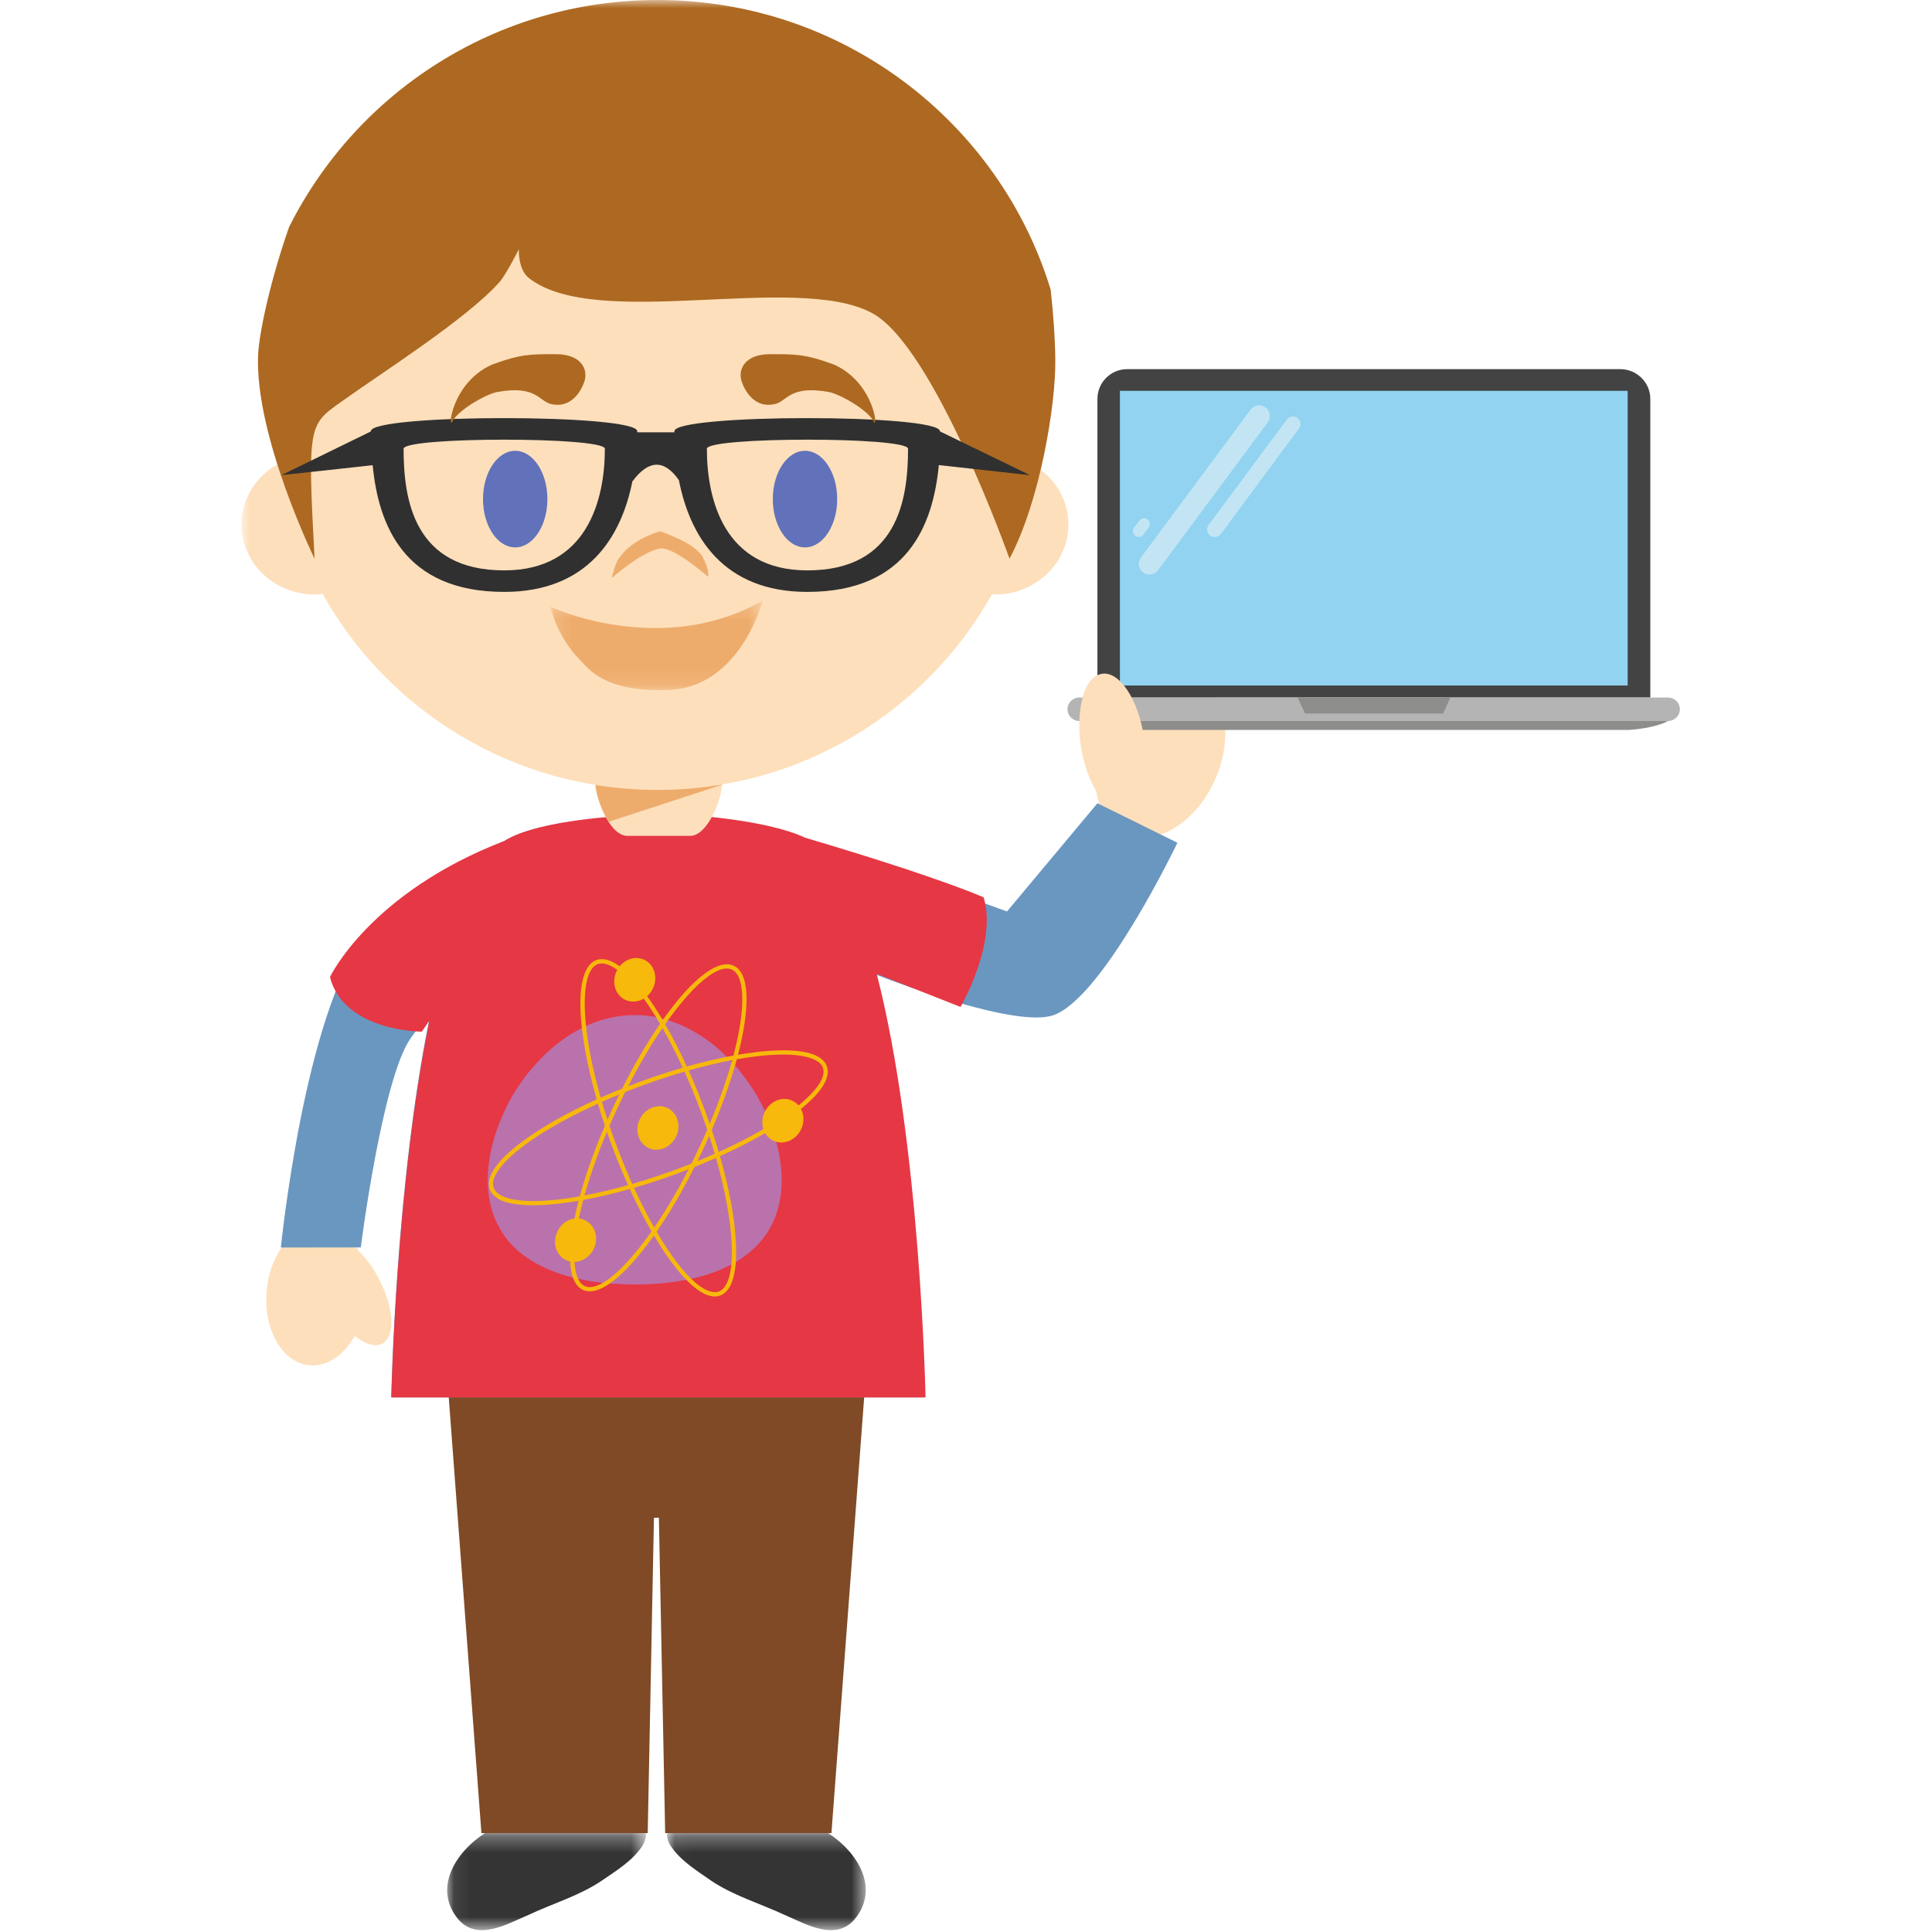 <?xml version="1.0" encoding="UTF-8"?>
<svg width="120px" height="120px" viewBox="0 0 120 120" version="1.1" xmlns="http://www.w3.org/2000/svg" xmlns:xlink="http://www.w3.org/1999/xlink">
    <!-- Generator: Sketch 51.1 (57501) - http://www.bohemiancoding.com/sketch -->
    <title>Programmer</title>
    <desc>Created with Sketch.</desc>
    <defs>
        <polygon id="path-1" points="0.077 0.29 12.42 0.29 12.42 6.316 0.077 6.316"></polygon>
        <polygon id="path-3" points="1.036 0.29 13.379 0.29 13.379 6.316 1.036 6.316"></polygon>
        <polygon id="path-5" points="0 120.886 89.339 120.886 89.339 0.999 0 0.999"></polygon>
        <polygon id="path-7" points="0.199 0.299 13.373 0.299 13.373 5.867 0.199 5.867"></polygon>
    </defs>
    <g id="Programmer" stroke="none" stroke-width="1" fill="none" fill-rule="evenodd">
        <g id="Page-1" transform="translate(15, -1)">
            <g id="Group-3" transform="translate(12.698, 114.57)">
                <mask id="mask-2" fill="white">
                    <use xlink:href="#path-1"></use>
                </mask>
                <g id="Clip-2"></g>
                <path d="M2.42,0.29 C0.55,1.5 -0.818,3.755 0.785,5.667 C1.999,7.014 3.783,5.936 5.138,5.364 C6.63,4.663 8.342,4.155 9.696,3.229 C10.579,2.625 11.607,1.993 12.198,1.086 C12.371,0.806 12.458,0.479 12.405,0.29 L2.42,0.29 Z" id="Fill-1" fill="#343434" mask="url(#mask-2)"></path>
            </g>
            <g id="Group-6" transform="translate(25.395, 114.57)">
                <mask id="mask-4" fill="white">
                    <use xlink:href="#path-3"></use>
                </mask>
                <g id="Clip-5"></g>
                <path d="M11.047,0.29 C12.913,1.5 14.274,3.755 12.666,5.667 C11.457,7.014 9.673,5.936 8.327,5.364 C6.821,4.663 5.115,4.155 3.756,3.229 C2.891,2.625 1.86,1.993 1.267,1.086 C1.077,0.806 0.988,0.479 1.062,0.29 L11.047,0.29 Z" id="Fill-4" fill="#343434" mask="url(#mask-4)"></path>
            </g>
            <polygon id="Fill-7" fill="#7F4A25" points="12.859 87.617 14.902 114.859 25.231 114.859 25.618 95.269 25.925 95.269 26.315 114.859 36.642 114.859 38.689 87.617"></polygon>
            <path d="M59.159,42.913 C57.915,42.384 56.416,42.869 55.208,44.031 C54.656,43.205 54.006,42.757 53.401,42.869 C52.279,43.085 51.75,45.22 52.226,47.65 C52.402,48.572 52.707,49.401 53.066,50.064 C53.274,51.347 53.919,52.368 54.946,52.801 C56.854,53.608 59.356,52.052 60.518,49.317 C61.675,46.589 61.064,43.717 59.159,42.913" id="Fill-9" fill="#FDDFBB"></path>
            <path d="M1.575,81.063 C1.675,80.041 2.024,79.153 2.517,78.448 L7.126,78.444 C7.175,78.515 7.23,78.62 7.27,78.694 C7.723,79.132 8.159,79.711 8.514,80.399 C9.477,82.201 9.581,84.018 8.743,84.456 C8.301,84.694 7.672,84.486 7.039,83.972 C6.362,85.17 5.308,85.913 4.191,85.795 C2.485,85.616 1.315,83.49 1.575,81.063" id="Fill-11" fill="#FDDFBB"></path>
            <path d="M53.164,50.892 L47.547,57.612 L35.459,53.248 C34.585,52.85 33.55,52.663 32.31,52.248 C31.563,54.606 28.253,59.105 25.9,59.054 C23.639,59.006 20.806,54.204 20.192,52.073 C18.721,52.311 17.157,52.684 16.254,53.281 C16.262,53.275 16.262,53.252 16.262,53.252 C16.262,53.252 9.564,56.728 7.71,59.084 C3.903,63.926 2.445,78.486 2.445,78.486 L7.408,78.479 C7.408,78.479 8.743,67.953 10.516,65.473 C11.065,64.69 11.5,64.18 11.788,63.724 C9.575,74.052 9.3,87.793 9.3,87.793 L42.343,87.793 C42.343,87.793 42.028,71.978 39.336,61.507 C40.815,62.088 48.19,64.863 50.446,64.05 C53.553,62.928 58.131,53.343 58.131,53.343 L53.164,50.892 Z" id="Fill-13" fill="#6A97C0"></path>
            <path d="M46.096,56.739 C46.096,56.739 43.577,55.571 34.998,53.029 C32.617,51.901 27.805,51.627 27.805,51.627 L25.972,51.686 L25.822,51.686 L23.983,51.661 C23.983,51.661 18.539,51.878 16.377,53.202 L16.377,53.211 C7.96,56.442 5.495,61.688 5.495,61.688 C6.362,65.078 11.198,65.078 11.198,65.078 L11.676,64.387 C9.575,74.682 9.308,87.796 9.308,87.796 L42.487,87.796 C42.487,87.796 42.172,71.994 39.453,61.488 L44.661,63.543 C44.661,63.543 46.959,59.587 46.096,56.739" id="Fill-15" fill="#E63744"></path>
            <path d="M32.559,70.107 C32.381,69.749 32.212,69.401 32.013,69.056 C31.956,68.963 31.898,68.869 31.843,68.776 L31.843,68.768 C31.712,68.582 31.587,68.389 31.452,68.197 C31.429,68.163 31.401,68.125 31.378,68.085 C31.372,68.085 31.365,68.079 31.365,68.079 C31.251,67.913 31.132,67.755 31.003,67.603 C31.003,67.595 31.003,67.589 30.993,67.58 C30.984,67.565 30.972,67.559 30.959,67.547 C30.929,67.513 30.902,67.467 30.872,67.431 C30.677,67.199 30.485,66.978 30.267,66.768 C30.091,66.582 29.896,66.41 29.723,66.243 C29.376,65.928 29.006,65.637 28.599,65.38 C28.231,65.142 27.854,64.928 27.486,64.749 C27.107,64.58 26.735,64.439 26.367,64.323 C26.189,64.273 25.998,64.227 25.821,64.191 C25.636,64.147 25.442,64.117 25.245,64.098 L25.245,64.092 L25.2,64.092 C25.156,64.083 25.114,64.083 25.069,64.077 C25.048,64.077 25.027,64.071 25.008,64.071 C24.982,64.071 24.953,64.06 24.925,64.06 C24.883,64.06 24.843,64.056 24.813,64.056 L24.756,64.056 C24.709,64.05 24.665,64.05 24.606,64.05 L24.58,64.05 L24.422,64.05 C24.305,64.05 24.174,64.05 24.072,64.056 C23.878,64.06 23.704,64.083 23.529,64.107 C23.165,64.157 22.786,64.235 22.407,64.342 C22.02,64.46 21.643,64.61 21.296,64.782 C20.907,64.961 20.526,65.178 20.187,65.416 C19.99,65.538 19.819,65.669 19.645,65.805 C19.522,65.902 19.4,66.005 19.271,66.113 C19.038,66.307 18.822,66.515 18.612,66.732 C18.365,66.984 18.134,67.243 17.91,67.517 C17.702,67.744 17.533,67.991 17.358,68.245 C16.909,68.862 16.547,69.525 16.246,70.208 C15.645,71.553 15.296,72.972 15.296,74.304 C15.296,75.633 15.645,76.742 16.246,77.633 C16.547,78.09 16.909,78.49 17.358,78.845 C17.533,78.978 17.702,79.109 17.91,79.235 C18.134,79.378 18.365,79.513 18.612,79.633 C18.822,79.742 19.038,79.837 19.271,79.932 C19.294,79.94 19.321,79.951 19.34,79.957 L19.349,79.957 C19.444,79.993 19.544,80.041 19.645,80.075 C19.819,80.132 19.99,80.193 20.187,80.239 C20.526,80.347 20.907,80.433 21.296,80.507 C21.643,80.58 22.02,80.629 22.407,80.673 C22.786,80.715 23.165,80.747 23.529,80.759 C23.704,80.763 23.878,80.772 24.072,80.78 L24.422,80.78 L24.618,80.78 L24.673,80.78 L24.817,80.78 C24.836,80.78 24.851,80.772 24.866,80.772 L25.027,80.772 L25.057,80.772 C25.114,80.763 25.171,80.763 25.23,80.763 L25.245,80.763 C25.442,80.759 25.636,80.747 25.821,80.73 C25.998,80.715 26.189,80.698 26.367,80.681 C26.735,80.641 27.107,80.587 27.486,80.519 C27.854,80.448 28.231,80.365 28.599,80.26 C29.006,80.149 29.376,80.016 29.723,79.875 C29.896,79.795 30.091,79.707 30.267,79.62 C30.485,79.513 30.677,79.399 30.872,79.281 C30.902,79.26 30.929,79.239 30.959,79.227 C30.972,79.218 30.984,79.21 30.993,79.205 C31.003,79.195 31.003,79.189 31.016,79.189 C31.132,79.102 31.251,79.022 31.365,78.938 C31.365,78.928 31.378,78.923 31.378,78.923 C31.412,78.902 31.437,78.879 31.456,78.856 C31.479,78.845 31.496,78.831 31.515,78.816 C31.522,78.805 31.522,78.805 31.53,78.801 C31.638,78.713 31.736,78.629 31.843,78.534 C31.898,78.479 31.956,78.42 32.013,78.361 C32.212,78.161 32.381,77.936 32.559,77.707 C33.179,76.801 33.551,75.671 33.551,74.304 C33.551,72.936 33.179,71.481 32.559,70.107" id="Fill-17" fill="#BA72AC"></path>
            <path d="M30.459,61.22 C29.814,60.927 28.686,61.649 27.372,63.228 C26,64.862 24.565,67.222 23.329,69.866 C22.098,72.517 21.22,75.131 20.849,77.23 C20.498,79.253 20.676,80.58 21.317,80.881 C21.958,81.178 23.092,80.447 24.405,78.87 C25.78,77.241 27.221,74.881 28.447,72.23 C29.687,69.582 30.563,66.963 30.931,64.866 C31.282,62.845 31.1,61.525 30.459,61.22 M21.207,81.117 C20.424,80.763 20.208,79.369 20.585,77.186 C20.957,75.066 21.842,72.426 23.092,69.759 C24.326,67.091 25.774,64.71 27.16,63.056 C28.586,61.355 29.801,60.618 30.576,60.982 C31.35,61.333 31.566,62.731 31.189,64.91 C30.823,67.032 29.93,69.677 28.694,72.338 C27.45,75.009 26.007,77.39 24.614,79.047 C23.188,80.746 21.981,81.479 21.207,81.117" id="Fill-19" fill="#F7B90B"></path>
            <path d="M22.887,60.968 C22.597,60.837 22.349,60.81 22.129,60.884 C21.467,61.126 21.192,62.435 21.374,64.482 C21.568,66.604 22.229,69.282 23.242,72.014 C24.942,76.637 27.27,80.383 28.888,81.132 C29.178,81.261 29.434,81.292 29.644,81.221 C30.309,80.972 30.592,79.663 30.402,77.619 C30.211,75.496 29.549,72.821 28.546,70.08 C26.838,65.465 24.51,61.713 22.887,60.968 M28.781,81.374 C27.096,80.602 24.717,76.793 22.986,72.109 C21.972,69.351 21.308,66.644 21.105,64.501 C20.906,62.299 21.238,60.926 22.047,60.627 C22.324,60.53 22.639,60.568 23.003,60.724 C24.679,61.501 27.071,65.311 28.791,69.993 C29.809,72.749 30.484,75.454 30.666,77.597 C30.871,79.802 30.537,81.179 29.727,81.469 C29.456,81.57 29.14,81.536 28.781,81.374" id="Fill-21" fill="#F7B90B"></path>
            <path d="M35.56,66.807 C33.936,66.057 29.558,66.716 24.911,68.413 C22.164,69.426 19.688,70.655 17.929,71.876 C16.246,73.057 15.419,74.116 15.667,74.786 C15.745,74.992 15.927,75.165 16.215,75.297 C17.836,76.045 22.221,75.381 26.868,73.685 C29.613,72.678 32.095,71.447 33.848,70.221 C35.53,69.043 36.355,67.984 36.112,67.314 C36.032,67.104 35.852,66.937 35.56,66.807 M16.1,75.541 C15.758,75.373 15.521,75.154 15.419,74.88 C15.127,74.07 15.954,72.935 17.779,71.661 C19.544,70.417 22.045,69.177 24.822,68.163 C29.526,66.445 33.989,65.784 35.676,66.558 C36.025,66.727 36.258,66.948 36.355,67.221 C36.662,68.021 35.824,69.165 33.998,70.438 C32.233,71.685 29.727,72.923 26.951,73.935 C22.248,75.655 17.787,76.31 16.1,75.541" id="Fill-23" fill="#F7B90B"></path>
            <path d="M25.561,62.379 C25.246,63.07 24.478,63.394 23.841,63.104 C23.218,62.817 22.973,62.028 23.292,61.333 C23.61,60.645 24.378,60.32 25.007,60.609 C25.635,60.895 25.883,61.697 25.561,62.379" id="Fill-25" fill="#F7B90B"></path>
            <path d="M34.766,71.128 C34.436,71.823 33.674,72.143 33.043,71.859 C32.423,71.568 32.165,70.773 32.487,70.086 C32.808,69.396 33.579,69.069 34.199,69.36 C34.838,69.646 35.079,70.446 34.766,71.128" id="Fill-27" fill="#F7B90B"></path>
            <path d="M21.891,78.549 C21.569,79.24 20.796,79.562 20.172,79.276 C19.544,78.987 19.29,78.198 19.618,77.505 C19.933,76.815 20.699,76.488 21.323,76.781 C21.958,77.076 22.202,77.865 21.891,78.549" id="Fill-29" fill="#F7B90B"></path>
            <path d="M27.004,71.583 C26.673,72.273 25.909,72.595 25.289,72.309 C24.663,72.014 24.403,71.227 24.726,70.539 C25.048,69.85 25.814,69.524 26.445,69.814 C27.073,70.101 27.319,70.888 27.004,71.583" id="Fill-31" fill="#F7B90B"></path>
            <path d="M87.503,44.324 L53.163,44.324 L53.163,25.777 C53.163,24.754 53.992,23.928 55.014,23.928 L85.635,23.928 C86.663,23.928 87.503,24.754 87.503,25.777 L87.503,44.324 Z" id="Fill-33" fill="#434344"></path>
            <path d="M89.339,45.058 C89.339,45.458 89.006,45.783 88.598,45.783 L52.039,45.783 C51.637,45.783 51.303,45.458 51.303,45.058 L51.303,45.048 C51.303,44.646 51.637,44.324 52.039,44.324 L88.598,44.324 C89.006,44.324 89.339,44.646 89.339,45.048 L89.339,45.058 Z" id="Fill-35" fill="#B5B4B4"></path>
            <path d="M52.039,45.783 C52.158,45.892 53.066,46.261 54.511,46.337 L86.135,46.337 C87.54,46.261 88.441,45.897 88.598,45.783 L52.039,45.783 Z" id="Fill-37" fill="#8D8D8C"></path>
            <polygon id="Fill-39" fill="#8D8D8C" points="65.597 44.324 66.065 45.316 74.638 45.316 75.086 44.324"></polygon>
            <mask id="mask-6" fill="white">
                <use xlink:href="#path-5"></use>
            </mask>
            <g id="Clip-42"></g>
            <polygon id="Fill-41" fill="#91D3F0" mask="url(#mask-6)" points="54.56 43.578 86.097 43.578 86.097 25.275 54.56 25.275"></polygon>
            <path d="M56.929,36.419 C56.713,36.716 56.292,36.773 56.002,36.556 C55.7,36.343 55.645,35.935 55.858,35.638 L62.675,26.447 C62.889,26.152 63.312,26.089 63.6,26.301 C63.898,26.518 63.964,26.939 63.746,27.23 L56.929,36.419 Z" id="Fill-43" fill="#C3E5F3" mask="url(#mask-6)"></path>
            <path d="M60.831,34.168 C60.679,34.376 60.372,34.419 60.173,34.263 C59.955,34.109 59.908,33.816 60.069,33.606 L64.93,27.056 C65.087,26.846 65.379,26.8 65.588,26.955 C65.8,27.111 65.842,27.404 65.684,27.612 L60.831,34.168 Z" id="Fill-44" fill="#C3E5F3" mask="url(#mask-6)"></path>
            <path d="M56.016,34.205 C55.899,34.365 55.673,34.399 55.512,34.277 C55.351,34.155 55.324,33.931 55.438,33.773 L55.783,33.327 C55.903,33.178 56.121,33.138 56.28,33.264 C56.435,33.384 56.475,33.607 56.35,33.761 L56.016,34.205 Z" id="Fill-45" fill="#C3E5F3" mask="url(#mask-6)"></path>
            <path d="M52.134,47.344 C52.492,49.671 53.643,51.416 54.716,51.262 C55.798,51.1 56.399,49.085 56.049,46.761 C55.696,44.437 54.536,42.69 53.457,42.848 C52.378,43.005 51.787,45.02 52.134,47.344" id="Fill-46" fill="#FDDFBB" mask="url(#mask-6)"></path>
            <path d="M49.34,29.973 C49.52,28.809 49.607,27.617 49.607,26.411 C49.607,13.35 38.962,2.754 25.841,2.754 C12.703,2.754 2.048,13.35 2.048,26.411 C2.048,27.56 2.141,28.691 2.302,29.802 C0.924,30.548 0.001,31.96 0.001,33.577 C0.001,35.979 2.033,37.924 4.539,37.924 C4.706,37.924 4.873,37.918 5.042,37.895 C9.101,45.154 16.898,50.063 25.841,50.063 C34.765,50.063 42.549,45.164 46.612,37.918 C46.678,37.924 46.741,37.924 46.815,37.924 C49.323,37.924 51.359,35.979 51.359,33.577 C51.359,32.072 50.557,30.752 49.34,29.973" id="Fill-47" fill="#FDDFBB" mask="url(#mask-6)"></path>
            <path d="M50.547,23.331 C50.534,22.093 50.439,20.592 50.257,18.982 C47.07,8.569 37.342,1.001 25.84,1.001 C15.811,1.001 7.144,6.742 2.956,15.1 C1.807,18.378 1.1,21.609 1.03,23.062 C0.831,28.119 4.539,35.7 4.539,35.7 C4.091,27.373 4.177,27.388 6.203,25.95 C8.71,24.15 13.997,20.811 16.037,18.506 C16.426,18.064 17.228,16.481 17.228,16.481 C17.228,16.481 17.159,17.725 17.851,18.27 C22.06,21.576 34.47,17.898 39.181,20.453 C43.026,22.531 47.703,35.7 47.703,35.7 C49.607,32.115 50.585,26.108 50.547,23.331" id="Fill-56" fill="#AD6921" mask="url(#mask-6)"></path>
            <path d="M23.97,52.918 L27.864,52.918 C28.968,52.918 29.876,50.585 29.876,49.459 L21.959,49.459 C21.959,50.585 22.865,52.918 23.97,52.918" id="Fill-57" fill="#FDDFBB" mask="url(#mask-6)"></path>
            <path d="M22.812,52.043 L29.843,49.742 L29.86,49.727 C28.545,49.953 27.202,50.064 25.841,50.064 C24.524,50.064 23.234,49.957 21.981,49.753 C22.053,50.433 22.366,51.367 22.812,52.043" id="Fill-58" fill="#EEAC6C" mask="url(#mask-6)"></path>
            <path d="M35.144,36.428 C29.959,36.428 28.905,31.998 28.905,28.874 C28.905,28.12 41.4,28.12 41.4,28.874 C41.4,31.998 40.767,36.428 35.144,36.428 Z M16.318,36.428 C10.688,36.428 10.068,31.998 10.068,28.874 C10.068,28.12 22.569,28.12 22.569,28.874 C22.569,31.998 21.503,36.428 16.318,36.428 Z M48.98,30.514 L43.381,27.794 L43.381,27.788 C43.381,26.697 26.886,26.697 26.886,27.788 L26.886,27.851 L24.582,27.851 L24.582,27.788 C24.582,26.697 8.03,26.697 8.03,27.788 L8.03,27.8 L2.475,30.514 L8.147,29.895 C8.504,33.613 10.098,37.764 16.318,37.764 C21.526,37.764 23.594,34.335 24.275,30.908 C25.28,29.548 26.256,29.514 27.168,30.825 C27.843,34.276 29.885,37.764 35.144,37.764 C41.362,37.764 42.953,33.613 43.313,29.887 L48.98,30.514 Z" id="Fill-59" fill="#303030" mask="url(#mask-6)"></path>
        </g>
        <g id="Page-1" transform="translate(28, 22)">
            <path d="M8.311,1.65 C8.311,1.65 7.808,3.453 6.229,3.096 C5.457,2.922 5.321,1.895 2.843,2.356 C2.064,2.536 0.426,3.512 0.111,4.164 C-0.205,4.816 0.023,1.772 2.568,0.642 C4.403,-0.033 5.025,0 6.545,0 C8.064,0 8.532,0.907 8.311,1.65" id="Fill-1" fill="#AD6921"></path>
            <path d="M18.052,1.65 C18.052,1.65 18.555,3.453 20.134,3.096 C20.906,2.922 21.042,1.895 23.52,2.356 C24.299,2.536 25.937,3.512 26.252,4.164 C26.568,4.816 26.339,1.772 23.795,0.642 C21.96,-0.033 21.338,0 19.818,0 C18.299,0 17.831,0.907 18.052,1.65" id="Fill-3" fill="#AD6921"></path>
            <path d="M6,9 C6,10.657 5.105,12 4,12 C2.895,12 2,10.657 2,9 C2,7.343 2.895,6 4,6 C5.105,6 6,7.343 6,9" id="Fill-5" fill="#6172BB"></path>
            <path d="M24,9 C24,10.657 23.105,12 22,12 C20.895,12 20,10.657 20,9 C20,7.343 20.895,6 22,6 C23.105,6 24,7.343 24,9" id="Fill-7" fill="#6172BB"></path>
            <path d="M13.02,12.069 C13.859,11.955 15.98,13.826 15.98,13.826 C15.98,13.826 16.083,13.412 15.64,12.588 C15.163,11.703 12.99,11 12.99,11 C12.99,11 11.303,11.448 10.503,12.604 C10.207,12.894 10,13.903 10,13.903 C10,13.903 11.895,12.222 13.02,12.069 Z" id="Fill-9" fill="#EEAC6C"></path>
            <g id="Group-13" transform="translate(6, 15)">
                <mask id="mask-8" fill="white">
                    <use xlink:href="#path-7"></use>
                </mask>
                <g id="Clip-12"></g>
                <path d="M0.199,0.696 C0.199,0.696 7.098,3.904 13.373,0.299 C13.373,0.299 11.982,5.768 7.423,5.86 C3.308,5.982 2.439,4.368 1.946,3.904 C1.453,3.441 0.525,2.132 0.199,0.696" id="Fill-11" fill="#EEAC6C" mask="url(#mask-8)"></path>
            </g>
        </g>
    </g>
</svg>